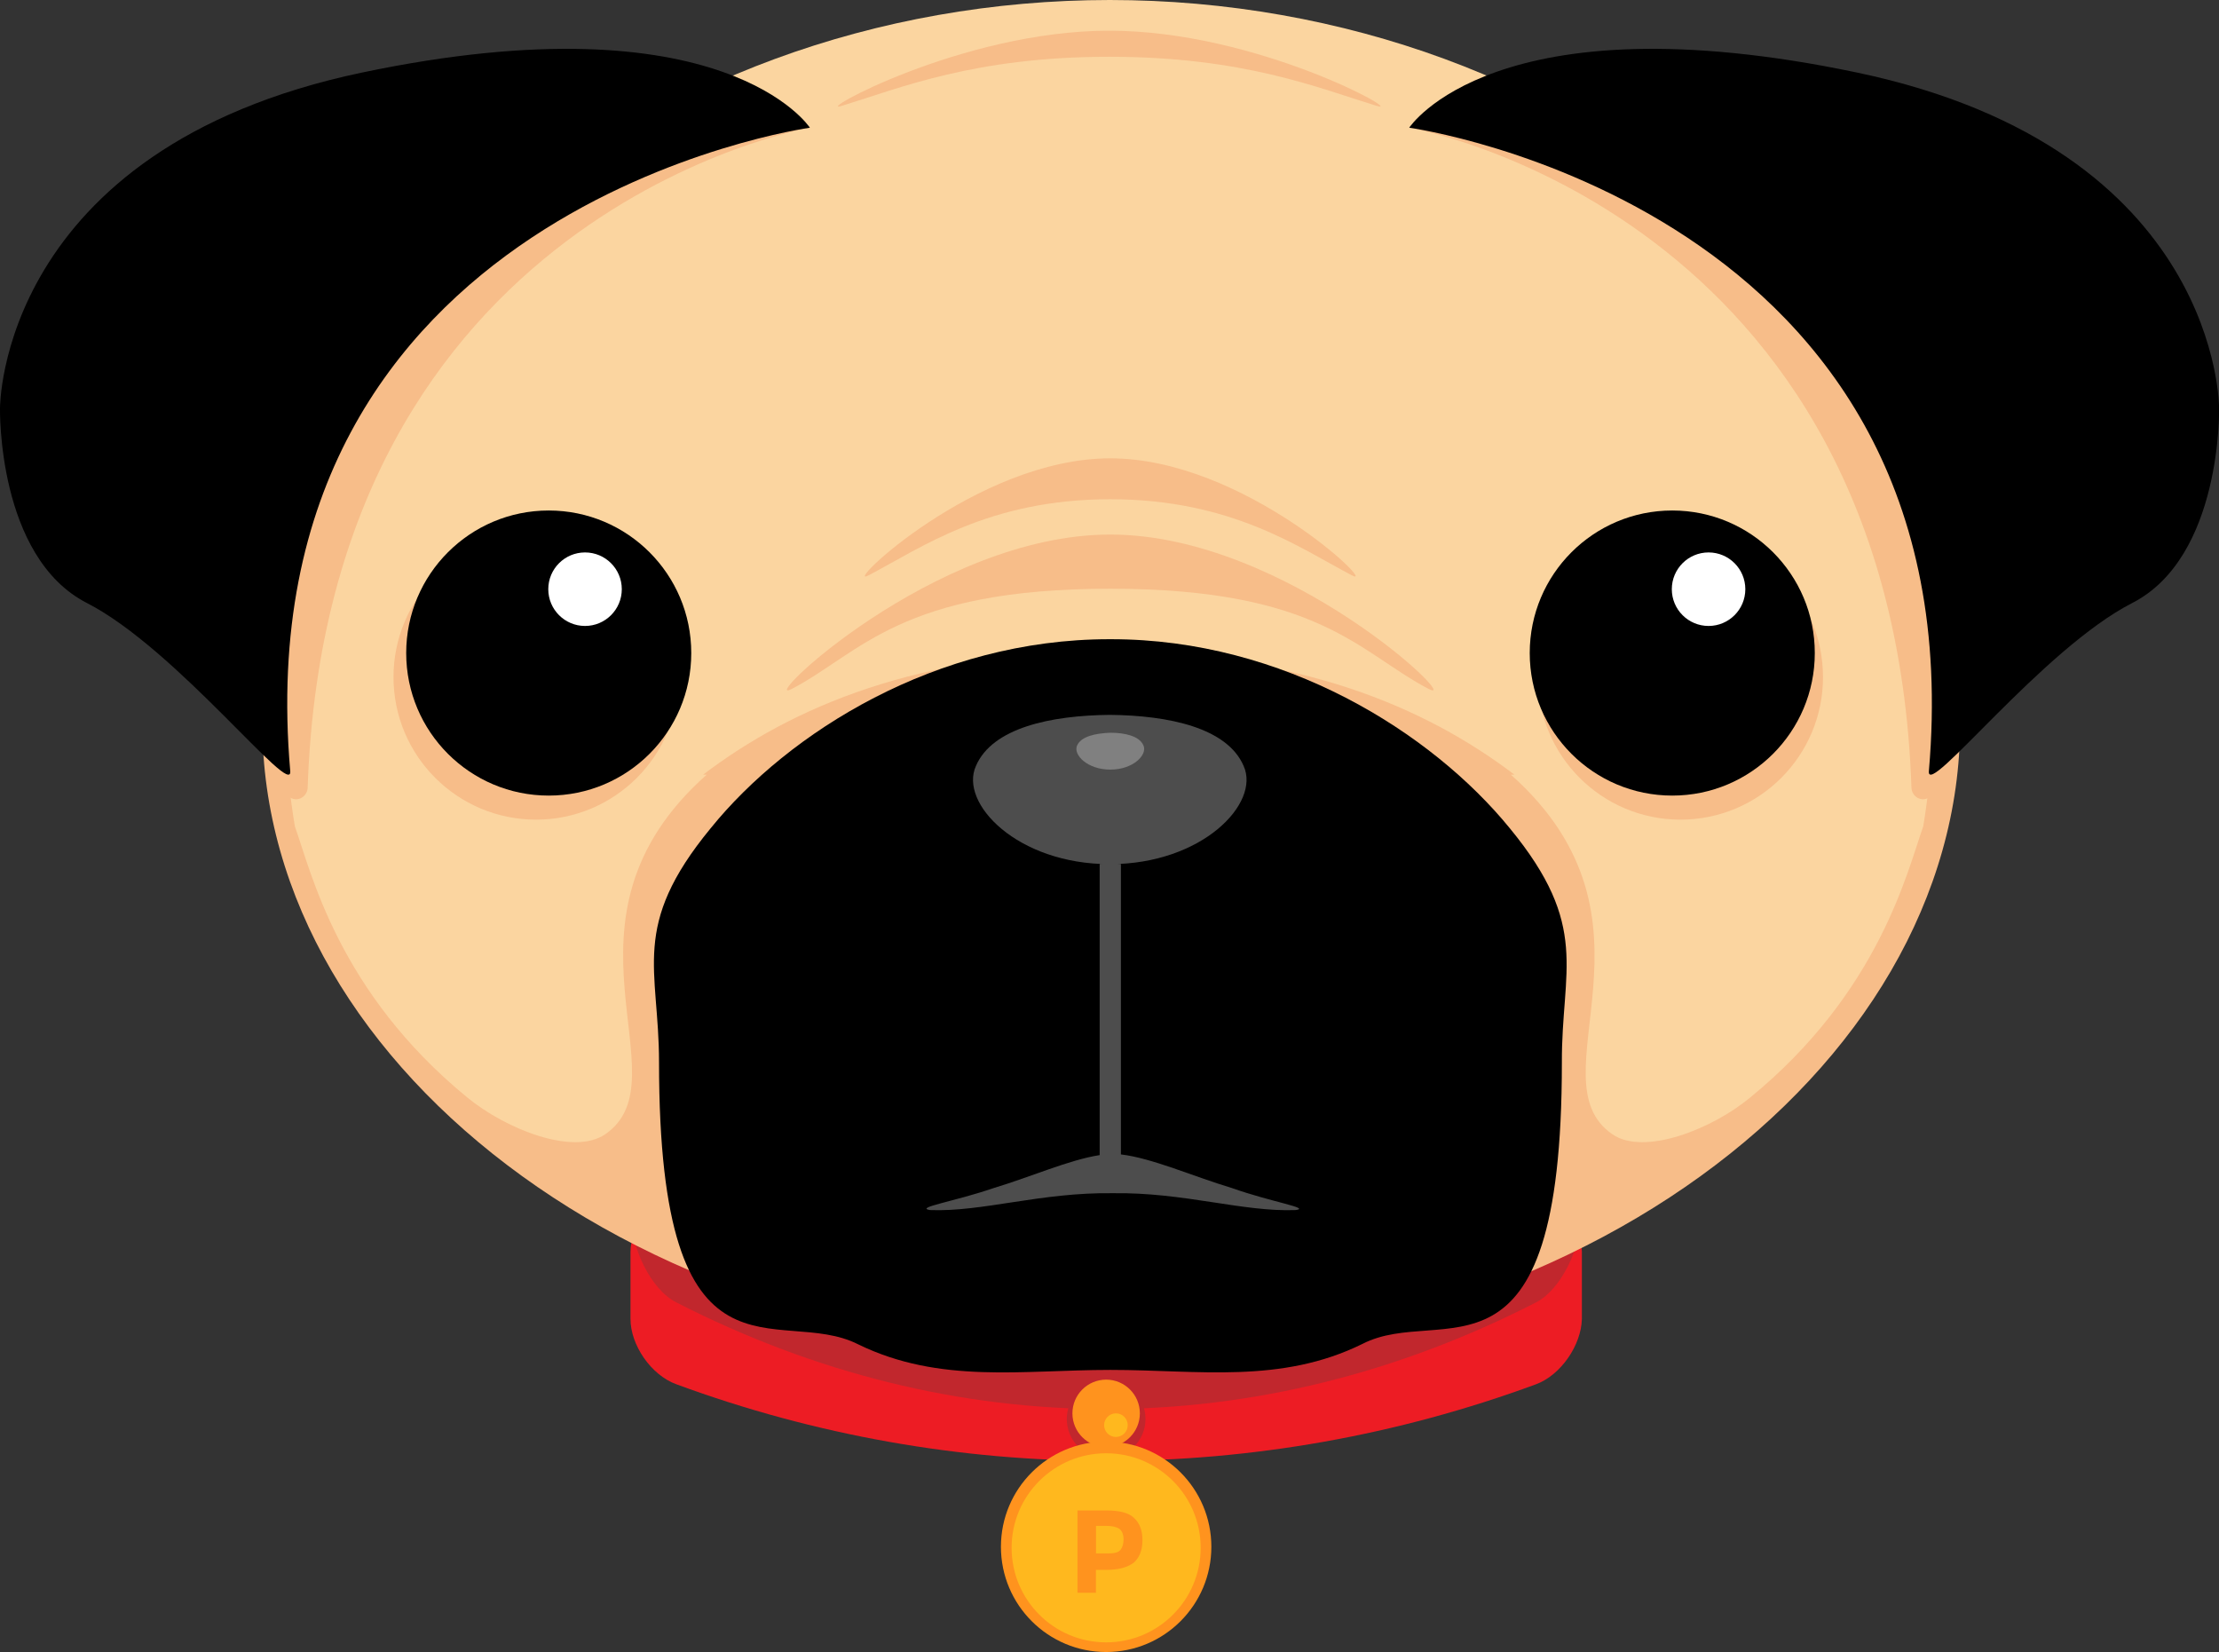 <?xml version="1.0" encoding="utf-8"?>
<!-- Generator: Adobe Illustrator 21.1.0, SVG Export Plug-In . SVG Version: 6.00 Build 0)  -->
<svg version="1.1" id="Слой_1" xmlns="http://www.w3.org/2000/svg" xmlns:xlink="http://www.w3.org/1999/xlink" x="0px" y="0px"
	 viewBox="0 0 1974.1 1469.5" style="enable-background:new 0 0 1974.1 1469.5;" xml:space="preserve">
<rect x="0" y="0" width="1974.1" height="1469.5" fill="#333333" stroke="none"/>
<style type="text/css">
	.st0{fill:#ED1C24;}
	.st1{fill:#C1272D;}
	.st2{fill:#FF931E;}
	.st3{fill:#FFB81E;}
	.st4{fill:#F7BD89;}
	.st5{fill:#FBD5A0;}
	.st6{fill:#FFFFFF;}
	.st7{fill:#4D4D4D;}
	.st8{fill:#808080;}
</style>
<path class="st0" d="M1366.4,1231.4c-246.7,90.9-517.8,90.9-764.6,0c-22.7-8.2-40.9-35-40.9-58.2v-59.5c0-23.2,18.2-34.6,40.9-26.4
	c246.7,90.9,517.8,90.9,764.6,0c22.7-8.2,40.9,3.2,40.9,26.4v59.5C1406.8,1196.4,1388.7,1223.2,1366.4,1231.4L1366.4,1231.4z"/>
<path class="st1" d="M1366.4,1158.6c-246.8,126.4-517.7,126.4-764.6,0c-22.7-11.4-40.9-48.6-40.9-80.9v-82.3
	c0-32.3,18.2-48.2,40.9-36.4c246.8,126.4,517.7,126.4,764.6,0c22.7-11.4,40.9,4.1,40.9,36.4v82.3
	C1406.8,1110,1388.7,1147.3,1366.4,1158.6z"/>
<g transform="translate(117.76 202.938)">
	<ellipse class="st1" cx="866.3" cy="1059.3" rx="35" ry="35"/>
	<ellipse class="st2" cx="866.3" cy="1054.3" rx="30" ry="30"/>
	<ellipse class="st3" cx="875" cy="1064.8" rx="10.5" ry="10.5"/>
	<ellipse class="st2" cx="866.3" cy="1173" rx="93.6" ry="93.6"/>
	<circle class="st3" cx="866.3" cy="1173.9" r="84.1"/>
	<path class="st2" d="M890.9,1147.1c5,4.6,7.7,10.9,7.7,20s-2.7,15.5-7.7,20c-5.5,4.1-13.2,6.4-24.1,6.4h-9.6v20.4h-16.4v-73.2h25.9
		C877.7,1140.7,885.9,1142.5,890.9,1147.1L890.9,1147.1z M879.1,1175.7c1.8-2.3,2.7-5.4,2.7-9.5s-1.4-7.3-3.6-9.1
		c-2.7-1.8-6.4-2.7-11.8-2.7h-9.1v24.5h10.9C873.6,1178.9,877.3,1178,879.1,1175.7z"/>
</g>
<path class="st4" d="M1742.7,614.1c22.7,311.4-314.1,590.9-754.1,590.5c-439.5,0.4-776.8-279.1-754.1-590.5
	c22.7-312.3,361.4-570,755-570.4C1383.7,44.1,1719.6,301.8,1742.7,614.1L1742.7,614.1z"/>
<path class="st5" d="M987.3,0c-413.6,0-797.7,291.4-725,735c14.6,40.9,38.6,147.3,153.6,241.4c34.5,28.2,94.1,51.8,122.3,32.7
	c72.3-49.1-55.9-190,90.5-320h-3.2c79.5-60.4,192.3-108.6,360.9-108.6s281.4,48.2,360.9,108.6h-3.2c146.4,130,18.6,270.9,90.5,320
	c28.2,19.1,88.2-4.5,122.3-32.7c115-94.1,139.6-200.5,154.1-241.4C1783.7,290.9,1400.9,0,987.3,0L987.3,0z"/>
<path d="M1343.2,736.8c-69.6-85.4-201.4-168.2-354.6-168.2h-1.8c-153.6,0-285.4,82.7-354.6,168.2c-71.8,87.3-45.9,124.6-45.9,208.2
	c0,302.7,105.9,214.6,177.3,250.9c72.7,35.4,146.4,22.7,223.6,22.7h1.4c77.3,0,150.9,12.7,223.6-23.2
	c70.9-36.4,177.3,52.7,177.3-250C1389.1,862.3,1415,824.1,1343.2,736.8L1343.2,736.8z"/>
<g transform="translate(62.37 123.81)">
	<circle class="st4" cx="414.5" cy="478.5" r="126.8"/>
	<circle cx="425.8" cy="457.1" r="126.8"/>
	<circle class="st6" cx="458.1" cy="400.3" r="32.7"/>
</g>
<g transform="translate(165.702 123.81)">
	<circle class="st4" cx="1329.3" cy="478.5" r="126.8"/>
	<circle cx="1322" cy="457.1" r="126.8"/>
	<circle class="st6" cx="1354.3" cy="400.3" r="32.7"/>
</g>
<path class="st4" d="M720.5,113.6c0,0-429.5,74.1-446.8,587.3c-0.5,7.7-8.6,12.7-15.5,8.6l-13.6-8.2l-10.4-134.6l19.5-274.5
	L432.7,160l160.9-65L720.5,113.6L720.5,113.6z M1253.7,113.6c0,0,429.5,74.1,446.8,587.3c0.5,7.7,8.6,12.7,15.5,8.6l13.6-8.2
	l10.4-134.6l-19.5-274.5L1541.4,160l-160.9-65L1253.7,113.6L1253.7,113.6z"/>
<path class="st7" d="M978.3,1027.5V768.6h18.9v258.3c27.9,3.3,64.1,19.5,98.7,29.9c35.9,12.7,70.4,17.7,56.8,19.6
	c-47.3,1.8-99.1-15.9-162.7-15c-64.1-0.9-115.9,16.8-162.7,15c-13.6-2.3,20.9-7.3,56.8-19.6C917,1046.9,950.9,1031.8,978.3,1027.5
	L978.3,1027.5z M1106.4,681.4c15,33.2-36.8,87.3-119.1,87.3s-134.1-54.1-119.1-87.3c14.6-34.1,66.8-45,119.1-45.5
	C1039.6,636.4,1091.8,647.3,1106.4,681.4z"/>
<path d="M720.5,113.6c0,0-505.9,70-462.3,572.3c2.3,25.5-100.9-108.6-180.9-149.5C-2.7,495.4,0,363.2,0,363.2S-1.4,132.7,321.8,64.6
	C644.6-3.2,720.5,113.6,720.5,113.6z M1253.7,113.6c0,0,505.9,70,462.3,572.3c-2.3,25.5,100.9-108.6,180.9-149.5
	c80-40.9,77.3-173.2,77.3-173.2s1.4-230.4-321.8-298.6C1329.6-3.2,1253.7,113.6,1253.7,113.6L1253.7,113.6z"/>
<path class="st4" d="M987.7,475.5c-157.3,0-316.4,154.5-283.2,137.3c61.4-32.3,96.8-89.1,283.2-89.1c186.4,0,221.4,56.8,283.2,89.1
	C1304.1,630,1145,475.5,987.7,475.5L987.7,475.5z"/>
<path class="st4" d="M987.7,407.7c-119.5,0-240,117.3-215,104.1c46.8-24.5,106.8-67.7,215-67.7s168.2,43.2,215,67.7
	C1227.7,525,1107.3,407.7,987.7,407.7L987.7,407.7z M986.8,27.3c-131.8,0-265.5,75.5-237.7,66.8c51.8-15.9,118.2-43.6,237.7-43.6
	c119.5,0,185.9,27.7,237.7,43.6C1252.3,102.7,1119.1,27.3,986.8,27.3L986.8,27.3z"/>
<path class="st8" d="M1017.3,663.2c3.6,8.2-9.1,21.4-29.5,21.4c-20.5,0-33.2-13.2-29.6-21.4c3.6-8.2,16.4-10.9,29.6-11.4
	C1000.5,651.8,1013.7,654.6,1017.3,663.2z"/>
</svg>

